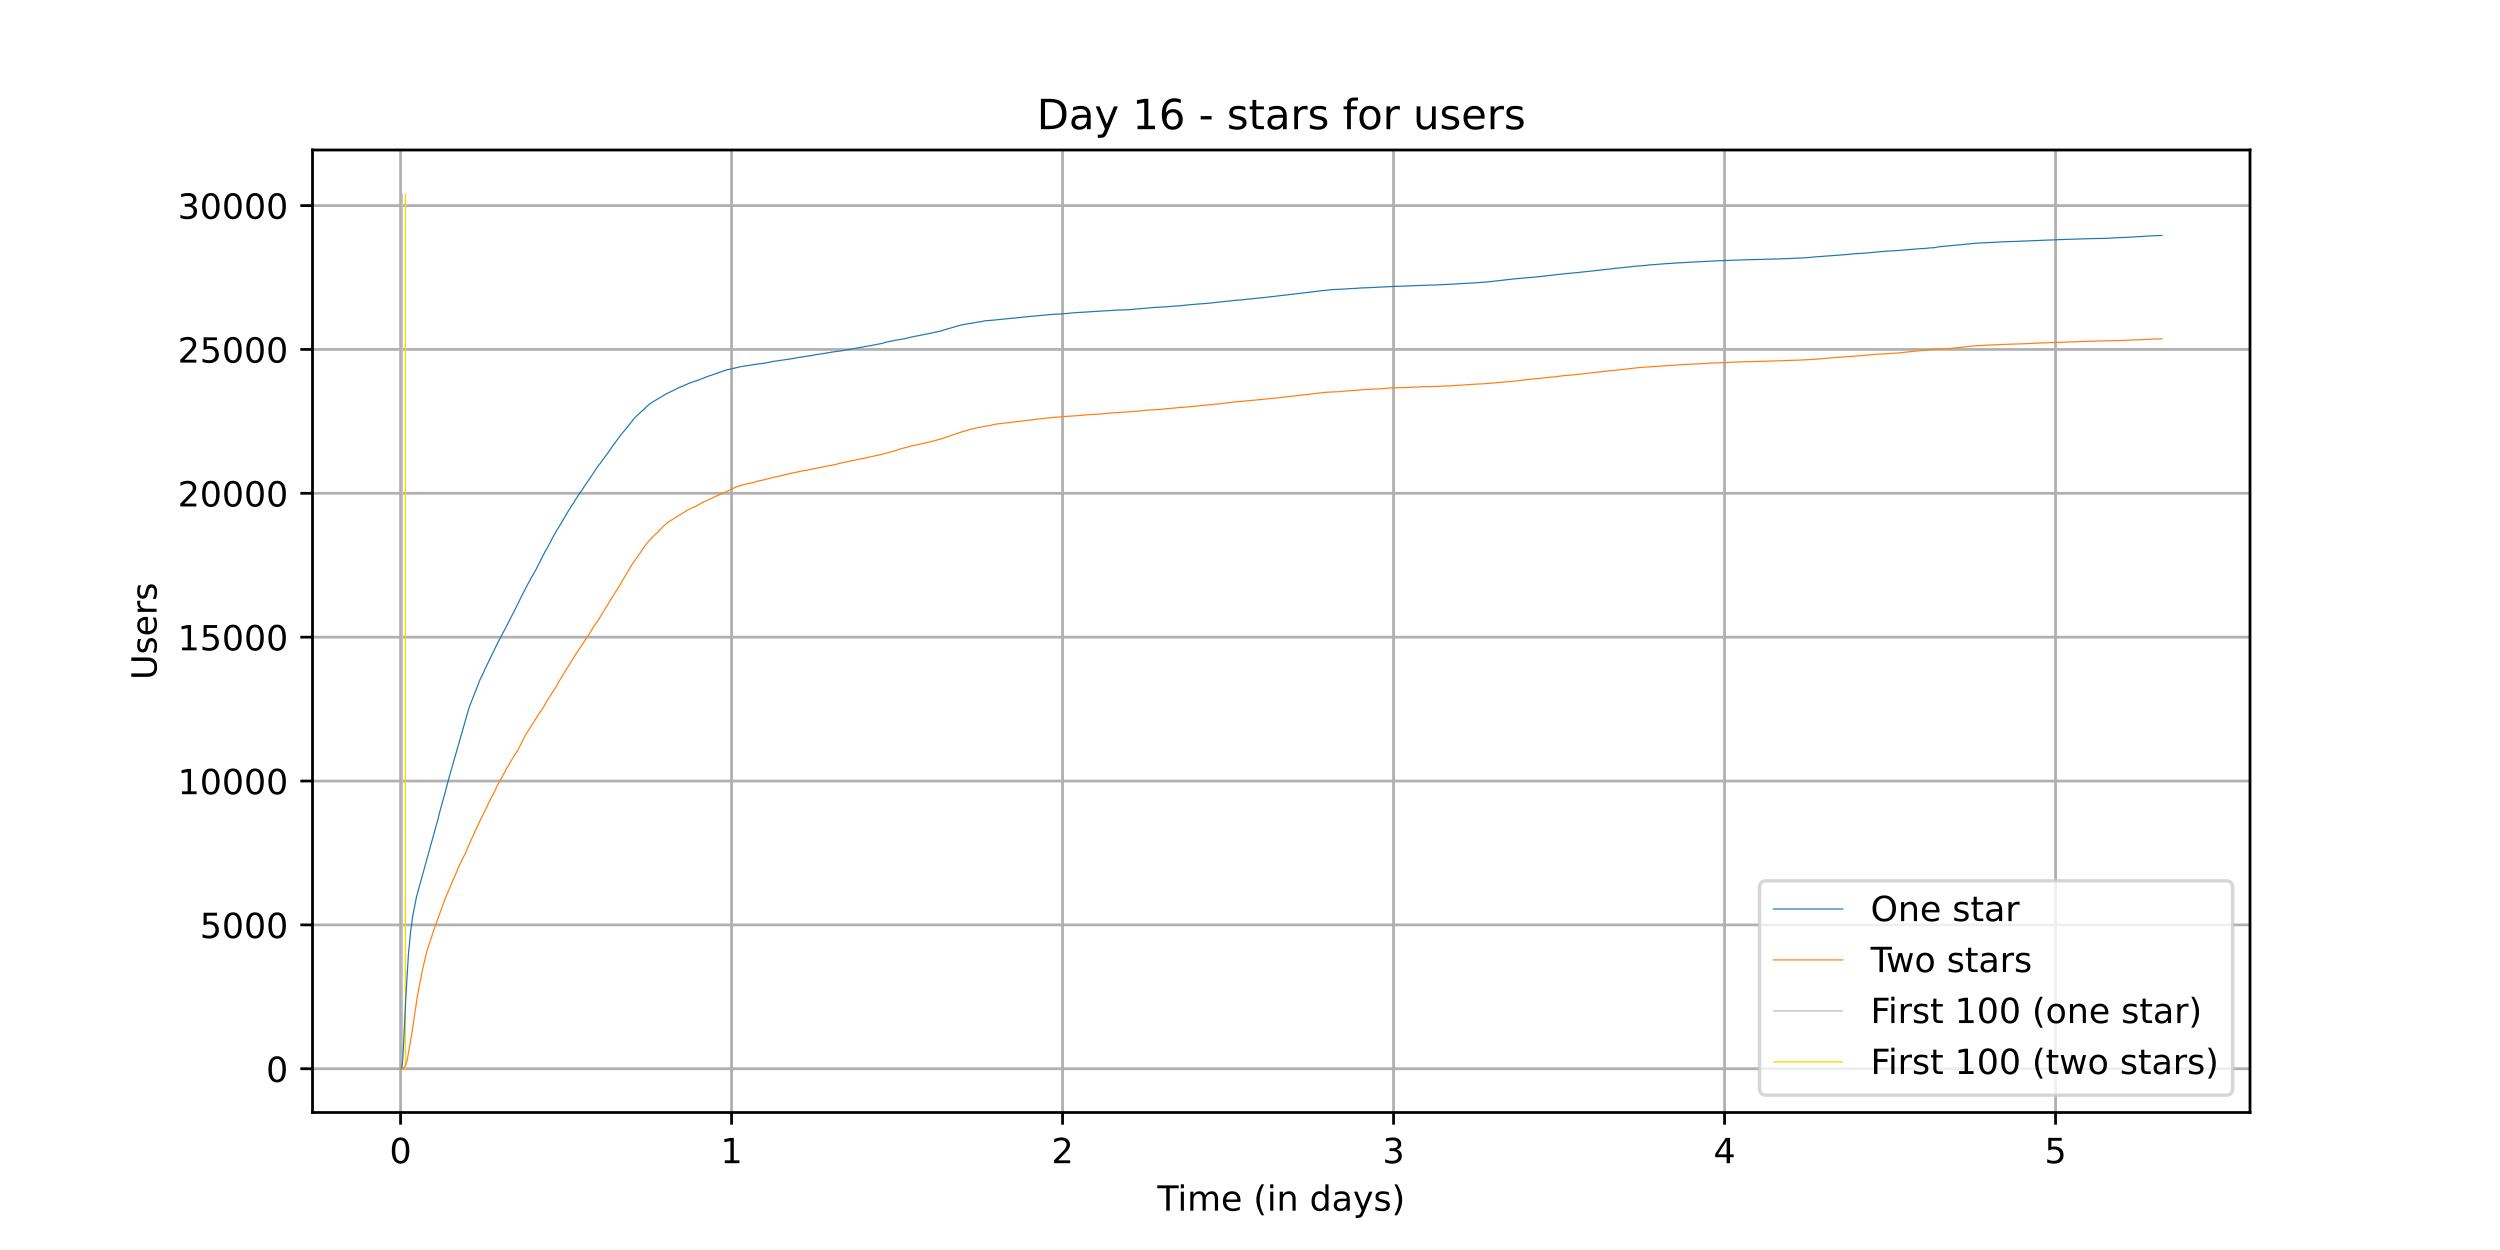 <?xml version="1.0" encoding="utf-8" standalone="no"?>
<!DOCTYPE svg PUBLIC "-//W3C//DTD SVG 1.1//EN"
  "http://www.w3.org/Graphics/SVG/1.1/DTD/svg11.dtd">
<!-- Created with matplotlib (https://matplotlib.org/) -->
<svg height="360pt" version="1.1" viewBox="0 0 720 360" width="720pt" xmlns="http://www.w3.org/2000/svg" xmlns:xlink="http://www.w3.org/1999/xlink">
 <defs>
  <style type="text/css">*{stroke-linecap:butt;stroke-linejoin:round;}</style>
 </defs>
 <g id="figure_1">
  <g id="patch_1">
   <path d="M 0 360 
L 720 360 
L 720 0 
L 0 0 
z
" style="fill:#ffffff;"/>
  </g>
  <g id="axes_1">
   <g id="patch_2">
    <path d="M 90 320.4 
L 648 320.4 
L 648 43.2 
L 90 43.2 
z
" style="fill:#ffffff;"/>
   </g>
   <g id="matplotlib.axis_1">
    <g id="xtick_1">
     <g id="line2d_1">
      <path clip-path="url(#p3181c6f258)" d="M 115.364 320.4 
L 115.364 43.2 
" style="fill:none;stroke:#b0b0b0;stroke-linecap:square;stroke-width:0.8;"/>
     </g>
     <g id="line2d_2">
      <defs>
       <path d="M 0 0 
L 0 3.5 
" id="m2893b574a4" style="stroke:#000000;stroke-width:0.8;"/>
      </defs>
      <g>
       <use style="stroke:#000000;stroke-width:0.8;" x="115.364" xlink:href="#m2893b574a4" y="320.4"/>
      </g>
     </g>
     <g id="text_1">
      <!-- 0 -->
      <g transform="translate(112.182 334.998)scale(0.1 -0.1)">
       <defs>
        <path d="M 31.781 66.406 
Q 24.172 66.406 20.328 58.906 
Q 16.5 51.422 16.5 36.375 
Q 16.5 21.391 20.328 13.891 
Q 24.172 6.391 31.781 6.391 
Q 39.453 6.391 43.281 13.891 
Q 47.125 21.391 47.125 36.375 
Q 47.125 51.422 43.281 58.906 
Q 39.453 66.406 31.781 66.406 
z
M 31.781 74.219 
Q 44.047 74.219 50.516 64.516 
Q 56.984 54.828 56.984 36.375 
Q 56.984 17.969 50.516 8.266 
Q 44.047 -1.422 31.781 -1.422 
Q 19.531 -1.422 13.062 8.266 
Q 6.594 17.969 6.594 36.375 
Q 6.594 54.828 13.062 64.516 
Q 19.531 74.219 31.781 74.219 
z
" id="DejaVuSans-48"/>
       </defs>
       <use xlink:href="#DejaVuSans-48"/>
      </g>
     </g>
    </g>
    <g id="xtick_2">
     <g id="line2d_3">
      <path clip-path="url(#p3181c6f258)" d="M 210.691 320.4 
L 210.691 43.2 
" style="fill:none;stroke:#b0b0b0;stroke-linecap:square;stroke-width:0.8;"/>
     </g>
     <g id="line2d_4">
      <g>
       <use style="stroke:#000000;stroke-width:0.8;" x="210.691" xlink:href="#m2893b574a4" y="320.4"/>
      </g>
     </g>
     <g id="text_2">
      <!-- 1 -->
      <g transform="translate(207.51 334.998)scale(0.1 -0.1)">
       <defs>
        <path d="M 12.406 8.297 
L 28.516 8.297 
L 28.516 63.922 
L 10.984 60.406 
L 10.984 69.391 
L 28.422 72.906 
L 38.281 72.906 
L 38.281 8.297 
L 54.391 8.297 
L 54.391 0 
L 12.406 0 
z
" id="DejaVuSans-49"/>
       </defs>
       <use xlink:href="#DejaVuSans-49"/>
      </g>
     </g>
    </g>
    <g id="xtick_3">
     <g id="line2d_5">
      <path clip-path="url(#p3181c6f258)" d="M 306.018 320.4 
L 306.018 43.2 
" style="fill:none;stroke:#b0b0b0;stroke-linecap:square;stroke-width:0.8;"/>
     </g>
     <g id="line2d_6">
      <g>
       <use style="stroke:#000000;stroke-width:0.8;" x="306.018" xlink:href="#m2893b574a4" y="320.4"/>
      </g>
     </g>
     <g id="text_3">
      <!-- 2 -->
      <g transform="translate(302.837 334.998)scale(0.1 -0.1)">
       <defs>
        <path d="M 19.188 8.297 
L 53.609 8.297 
L 53.609 0 
L 7.328 0 
L 7.328 8.297 
Q 12.938 14.109 22.625 23.891 
Q 32.328 33.688 34.812 36.531 
Q 39.547 41.844 41.422 45.531 
Q 43.312 49.219 43.312 52.781 
Q 43.312 58.594 39.234 62.25 
Q 35.156 65.922 28.609 65.922 
Q 23.969 65.922 18.812 64.312 
Q 13.672 62.703 7.812 59.422 
L 7.812 69.391 
Q 13.766 71.781 18.938 73 
Q 24.125 74.219 28.422 74.219 
Q 39.75 74.219 46.484 68.547 
Q 53.219 62.891 53.219 53.422 
Q 53.219 48.922 51.531 44.891 
Q 49.859 40.875 45.406 35.406 
Q 44.188 33.984 37.641 27.219 
Q 31.109 20.453 19.188 8.297 
z
" id="DejaVuSans-50"/>
       </defs>
       <use xlink:href="#DejaVuSans-50"/>
      </g>
     </g>
    </g>
    <g id="xtick_4">
     <g id="line2d_7">
      <path clip-path="url(#p3181c6f258)" d="M 401.345 320.4 
L 401.345 43.2 
" style="fill:none;stroke:#b0b0b0;stroke-linecap:square;stroke-width:0.8;"/>
     </g>
     <g id="line2d_8">
      <g>
       <use style="stroke:#000000;stroke-width:0.8;" x="401.345" xlink:href="#m2893b574a4" y="320.4"/>
      </g>
     </g>
     <g id="text_4">
      <!-- 3 -->
      <g transform="translate(398.164 334.998)scale(0.1 -0.1)">
       <defs>
        <path d="M 40.578 39.312 
Q 47.656 37.797 51.625 33 
Q 55.609 28.219 55.609 21.188 
Q 55.609 10.406 48.188 4.484 
Q 40.766 -1.422 27.094 -1.422 
Q 22.516 -1.422 17.656 -0.516 
Q 12.797 0.391 7.625 2.203 
L 7.625 11.719 
Q 11.719 9.328 16.594 8.109 
Q 21.484 6.891 26.812 6.891 
Q 36.078 6.891 40.938 10.547 
Q 45.797 14.203 45.797 21.188 
Q 45.797 27.641 41.281 31.266 
Q 36.766 34.906 28.719 34.906 
L 20.219 34.906 
L 20.219 43.016 
L 29.109 43.016 
Q 36.375 43.016 40.234 45.922 
Q 44.094 48.828 44.094 54.297 
Q 44.094 59.906 40.109 62.906 
Q 36.141 65.922 28.719 65.922 
Q 24.656 65.922 20.016 65.031 
Q 15.375 64.156 9.812 62.312 
L 9.812 71.094 
Q 15.438 72.656 20.344 73.438 
Q 25.25 74.219 29.594 74.219 
Q 40.828 74.219 47.359 69.109 
Q 53.906 64.016 53.906 55.328 
Q 53.906 49.266 50.438 45.094 
Q 46.969 40.922 40.578 39.312 
z
" id="DejaVuSans-51"/>
       </defs>
       <use xlink:href="#DejaVuSans-51"/>
      </g>
     </g>
    </g>
    <g id="xtick_5">
     <g id="line2d_9">
      <path clip-path="url(#p3181c6f258)" d="M 496.672 320.4 
L 496.672 43.2 
" style="fill:none;stroke:#b0b0b0;stroke-linecap:square;stroke-width:0.8;"/>
     </g>
     <g id="line2d_10">
      <g>
       <use style="stroke:#000000;stroke-width:0.8;" x="496.672" xlink:href="#m2893b574a4" y="320.4"/>
      </g>
     </g>
     <g id="text_5">
      <!-- 4 -->
      <g transform="translate(493.491 334.998)scale(0.1 -0.1)">
       <defs>
        <path d="M 37.797 64.312 
L 12.891 25.391 
L 37.797 25.391 
z
M 35.203 72.906 
L 47.609 72.906 
L 47.609 25.391 
L 58.016 25.391 
L 58.016 17.188 
L 47.609 17.188 
L 47.609 0 
L 37.797 0 
L 37.797 17.188 
L 4.891 17.188 
L 4.891 26.703 
z
" id="DejaVuSans-52"/>
       </defs>
       <use xlink:href="#DejaVuSans-52"/>
      </g>
     </g>
    </g>
    <g id="xtick_6">
     <g id="line2d_11">
      <path clip-path="url(#p3181c6f258)" d="M 591.999 320.4 
L 591.999 43.2 
" style="fill:none;stroke:#b0b0b0;stroke-linecap:square;stroke-width:0.8;"/>
     </g>
     <g id="line2d_12">
      <g>
       <use style="stroke:#000000;stroke-width:0.8;" x="591.999" xlink:href="#m2893b574a4" y="320.4"/>
      </g>
     </g>
     <g id="text_6">
      <!-- 5 -->
      <g transform="translate(588.818 334.998)scale(0.1 -0.1)">
       <defs>
        <path d="M 10.797 72.906 
L 49.516 72.906 
L 49.516 64.594 
L 19.828 64.594 
L 19.828 46.734 
Q 21.969 47.469 24.109 47.828 
Q 26.266 48.188 28.422 48.188 
Q 40.625 48.188 47.75 41.5 
Q 54.891 34.812 54.891 23.391 
Q 54.891 11.625 47.562 5.094 
Q 40.234 -1.422 26.906 -1.422 
Q 22.312 -1.422 17.547 -0.641 
Q 12.797 0.141 7.719 1.703 
L 7.719 11.625 
Q 12.109 9.234 16.797 8.062 
Q 21.484 6.891 26.703 6.891 
Q 35.156 6.891 40.078 11.328 
Q 45.016 15.766 45.016 23.391 
Q 45.016 31 40.078 35.438 
Q 35.156 39.891 26.703 39.891 
Q 22.75 39.891 18.812 39.016 
Q 14.891 38.141 10.797 36.281 
z
" id="DejaVuSans-53"/>
       </defs>
       <use xlink:href="#DejaVuSans-53"/>
      </g>
     </g>
    </g>
    <g id="text_7">
     <!-- Time (in days) -->
     <g transform="translate(333.327 348.677)scale(0.1 -0.1)">
      <defs>
       <path d="M -0.297 72.906 
L 61.375 72.906 
L 61.375 64.594 
L 35.5 64.594 
L 35.5 0 
L 25.594 0 
L 25.594 64.594 
L -0.297 64.594 
z
" id="DejaVuSans-84"/>
       <path d="M 9.422 54.688 
L 18.406 54.688 
L 18.406 0 
L 9.422 0 
z
M 9.422 75.984 
L 18.406 75.984 
L 18.406 64.594 
L 9.422 64.594 
z
" id="DejaVuSans-105"/>
       <path d="M 52 44.188 
Q 55.375 50.25 60.062 53.125 
Q 64.75 56 71.094 56 
Q 79.641 56 84.281 50.016 
Q 88.922 44.047 88.922 33.016 
L 88.922 0 
L 79.891 0 
L 79.891 32.719 
Q 79.891 40.578 77.094 44.375 
Q 74.312 48.188 68.609 48.188 
Q 61.625 48.188 57.562 43.547 
Q 53.516 38.922 53.516 30.906 
L 53.516 0 
L 44.484 0 
L 44.484 32.719 
Q 44.484 40.625 41.703 44.406 
Q 38.922 48.188 33.109 48.188 
Q 26.219 48.188 22.156 43.531 
Q 18.109 38.875 18.109 30.906 
L 18.109 0 
L 9.078 0 
L 9.078 54.688 
L 18.109 54.688 
L 18.109 46.188 
Q 21.188 51.219 25.484 53.609 
Q 29.781 56 35.688 56 
Q 41.656 56 45.828 52.969 
Q 50 49.953 52 44.188 
z
" id="DejaVuSans-109"/>
       <path d="M 56.203 29.594 
L 56.203 25.203 
L 14.891 25.203 
Q 15.484 15.922 20.484 11.062 
Q 25.484 6.203 34.422 6.203 
Q 39.594 6.203 44.453 7.469 
Q 49.312 8.734 54.109 11.281 
L 54.109 2.781 
Q 49.266 0.734 44.188 -0.344 
Q 39.109 -1.422 33.891 -1.422 
Q 20.797 -1.422 13.156 6.188 
Q 5.516 13.812 5.516 26.812 
Q 5.516 40.234 12.766 48.109 
Q 20.016 56 32.328 56 
Q 43.359 56 49.781 48.891 
Q 56.203 41.797 56.203 29.594 
z
M 47.219 32.234 
Q 47.125 39.594 43.094 43.984 
Q 39.062 48.391 32.422 48.391 
Q 24.906 48.391 20.391 44.141 
Q 15.875 39.891 15.188 32.172 
z
" id="DejaVuSans-101"/>
       <path id="DejaVuSans-32"/>
       <path d="M 31 75.875 
Q 24.469 64.656 21.281 53.656 
Q 18.109 42.672 18.109 31.391 
Q 18.109 20.125 21.312 9.062 
Q 24.516 -2 31 -13.188 
L 23.188 -13.188 
Q 15.875 -1.703 12.234 9.375 
Q 8.594 20.453 8.594 31.391 
Q 8.594 42.281 12.203 53.312 
Q 15.828 64.359 23.188 75.875 
z
" id="DejaVuSans-40"/>
       <path d="M 54.891 33.016 
L 54.891 0 
L 45.906 0 
L 45.906 32.719 
Q 45.906 40.484 42.875 44.328 
Q 39.844 48.188 33.797 48.188 
Q 26.516 48.188 22.312 43.547 
Q 18.109 38.922 18.109 30.906 
L 18.109 0 
L 9.078 0 
L 9.078 54.688 
L 18.109 54.688 
L 18.109 46.188 
Q 21.344 51.125 25.703 53.562 
Q 30.078 56 35.797 56 
Q 45.219 56 50.047 50.172 
Q 54.891 44.344 54.891 33.016 
z
" id="DejaVuSans-110"/>
       <path d="M 45.406 46.391 
L 45.406 75.984 
L 54.391 75.984 
L 54.391 0 
L 45.406 0 
L 45.406 8.203 
Q 42.578 3.328 38.25 0.953 
Q 33.938 -1.422 27.875 -1.422 
Q 17.969 -1.422 11.734 6.484 
Q 5.516 14.406 5.516 27.297 
Q 5.516 40.188 11.734 48.094 
Q 17.969 56 27.875 56 
Q 33.938 56 38.25 53.625 
Q 42.578 51.266 45.406 46.391 
z
M 14.797 27.297 
Q 14.797 17.391 18.875 11.75 
Q 22.953 6.109 30.078 6.109 
Q 37.203 6.109 41.297 11.75 
Q 45.406 17.391 45.406 27.297 
Q 45.406 37.203 41.297 42.844 
Q 37.203 48.484 30.078 48.484 
Q 22.953 48.484 18.875 42.844 
Q 14.797 37.203 14.797 27.297 
z
" id="DejaVuSans-100"/>
       <path d="M 34.281 27.484 
Q 23.391 27.484 19.188 25 
Q 14.984 22.516 14.984 16.5 
Q 14.984 11.719 18.141 8.906 
Q 21.297 6.109 26.703 6.109 
Q 34.188 6.109 38.703 11.406 
Q 43.219 16.703 43.219 25.484 
L 43.219 27.484 
z
M 52.203 31.203 
L 52.203 0 
L 43.219 0 
L 43.219 8.297 
Q 40.141 3.328 35.547 0.953 
Q 30.953 -1.422 24.312 -1.422 
Q 15.922 -1.422 10.953 3.297 
Q 6 8.016 6 15.922 
Q 6 25.141 12.172 29.828 
Q 18.359 34.516 30.609 34.516 
L 43.219 34.516 
L 43.219 35.406 
Q 43.219 41.609 39.141 45 
Q 35.062 48.391 27.688 48.391 
Q 23 48.391 18.547 47.266 
Q 14.109 46.141 10.016 43.891 
L 10.016 52.203 
Q 14.938 54.109 19.578 55.047 
Q 24.219 56 28.609 56 
Q 40.484 56 46.344 49.844 
Q 52.203 43.703 52.203 31.203 
z
" id="DejaVuSans-97"/>
       <path d="M 32.172 -5.078 
Q 28.375 -14.844 24.75 -17.812 
Q 21.141 -20.797 15.094 -20.797 
L 7.906 -20.797 
L 7.906 -13.281 
L 13.188 -13.281 
Q 16.891 -13.281 18.938 -11.516 
Q 21 -9.766 23.484 -3.219 
L 25.094 0.875 
L 2.984 54.688 
L 12.5 54.688 
L 29.594 11.922 
L 46.688 54.688 
L 56.203 54.688 
z
" id="DejaVuSans-121"/>
       <path d="M 44.281 53.078 
L 44.281 44.578 
Q 40.484 46.531 36.375 47.5 
Q 32.281 48.484 27.875 48.484 
Q 21.188 48.484 17.844 46.438 
Q 14.5 44.391 14.5 40.281 
Q 14.5 37.156 16.891 35.375 
Q 19.281 33.594 26.516 31.984 
L 29.594 31.297 
Q 39.156 29.25 43.188 25.516 
Q 47.219 21.781 47.219 15.094 
Q 47.219 7.469 41.188 3.016 
Q 35.156 -1.422 24.609 -1.422 
Q 20.219 -1.422 15.453 -0.562 
Q 10.688 0.297 5.422 2 
L 5.422 11.281 
Q 10.406 8.688 15.234 7.391 
Q 20.062 6.109 24.812 6.109 
Q 31.156 6.109 34.562 8.281 
Q 37.984 10.453 37.984 14.406 
Q 37.984 18.062 35.516 20.016 
Q 33.062 21.969 24.703 23.781 
L 21.578 24.516 
Q 13.234 26.266 9.516 29.906 
Q 5.812 33.547 5.812 39.891 
Q 5.812 47.609 11.281 51.797 
Q 16.75 56 26.812 56 
Q 31.781 56 36.172 55.266 
Q 40.578 54.547 44.281 53.078 
z
" id="DejaVuSans-115"/>
       <path d="M 8.016 75.875 
L 15.828 75.875 
Q 23.141 64.359 26.781 53.312 
Q 30.422 42.281 30.422 31.391 
Q 30.422 20.453 26.781 9.375 
Q 23.141 -1.703 15.828 -13.188 
L 8.016 -13.188 
Q 14.5 -2 17.703 9.062 
Q 20.906 20.125 20.906 31.391 
Q 20.906 42.672 17.703 53.656 
Q 14.5 64.656 8.016 75.875 
z
" id="DejaVuSans-41"/>
      </defs>
      <use xlink:href="#DejaVuSans-84"/>
      <use x="57.959" xlink:href="#DejaVuSans-105"/>
      <use x="85.742" xlink:href="#DejaVuSans-109"/>
      <use x="183.154" xlink:href="#DejaVuSans-101"/>
      <use x="244.678" xlink:href="#DejaVuSans-32"/>
      <use x="276.465" xlink:href="#DejaVuSans-40"/>
      <use x="315.479" xlink:href="#DejaVuSans-105"/>
      <use x="343.262" xlink:href="#DejaVuSans-110"/>
      <use x="406.641" xlink:href="#DejaVuSans-32"/>
      <use x="438.428" xlink:href="#DejaVuSans-100"/>
      <use x="501.904" xlink:href="#DejaVuSans-97"/>
      <use x="563.184" xlink:href="#DejaVuSans-121"/>
      <use x="622.363" xlink:href="#DejaVuSans-115"/>
      <use x="674.463" xlink:href="#DejaVuSans-41"/>
     </g>
    </g>
   </g>
   <g id="matplotlib.axis_2">
    <g id="ytick_1">
     <g id="line2d_13">
      <path clip-path="url(#p3181c6f258)" d="M 90 307.8 
L 648 307.8 
" style="fill:none;stroke:#b0b0b0;stroke-linecap:square;stroke-width:0.8;"/>
     </g>
     <g id="line2d_14">
      <defs>
       <path d="M 0 0 
L -3.5 0 
" id="m4936a99ef7" style="stroke:#000000;stroke-width:0.8;"/>
      </defs>
      <g>
       <use style="stroke:#000000;stroke-width:0.8;" x="90" xlink:href="#m4936a99ef7" y="307.8"/>
      </g>
     </g>
     <g id="text_8">
      <!-- 0 -->
      <g transform="translate(76.638 311.599)scale(0.1 -0.1)">
       <use xlink:href="#DejaVuSans-48"/>
      </g>
     </g>
    </g>
    <g id="ytick_2">
     <g id="line2d_15">
      <path clip-path="url(#p3181c6f258)" d="M 90 266.368 
L 648 266.368 
" style="fill:none;stroke:#b0b0b0;stroke-linecap:square;stroke-width:0.8;"/>
     </g>
     <g id="line2d_16">
      <g>
       <use style="stroke:#000000;stroke-width:0.8;" x="90" xlink:href="#m4936a99ef7" y="266.368"/>
      </g>
     </g>
     <g id="text_9">
      <!-- 5000 -->
      <g transform="translate(57.55 270.167)scale(0.1 -0.1)">
       <use xlink:href="#DejaVuSans-53"/>
       <use x="63.623" xlink:href="#DejaVuSans-48"/>
       <use x="127.246" xlink:href="#DejaVuSans-48"/>
       <use x="190.869" xlink:href="#DejaVuSans-48"/>
      </g>
     </g>
    </g>
    <g id="ytick_3">
     <g id="line2d_17">
      <path clip-path="url(#p3181c6f258)" d="M 90 224.936 
L 648 224.936 
" style="fill:none;stroke:#b0b0b0;stroke-linecap:square;stroke-width:0.8;"/>
     </g>
     <g id="line2d_18">
      <g>
       <use style="stroke:#000000;stroke-width:0.8;" x="90" xlink:href="#m4936a99ef7" y="224.936"/>
      </g>
     </g>
     <g id="text_10">
      <!-- 10000 -->
      <g transform="translate(51.188 228.735)scale(0.1 -0.1)">
       <use xlink:href="#DejaVuSans-49"/>
       <use x="63.623" xlink:href="#DejaVuSans-48"/>
       <use x="127.246" xlink:href="#DejaVuSans-48"/>
       <use x="190.869" xlink:href="#DejaVuSans-48"/>
       <use x="254.492" xlink:href="#DejaVuSans-48"/>
      </g>
     </g>
    </g>
    <g id="ytick_4">
     <g id="line2d_19">
      <path clip-path="url(#p3181c6f258)" d="M 90 183.503 
L 648 183.503 
" style="fill:none;stroke:#b0b0b0;stroke-linecap:square;stroke-width:0.8;"/>
     </g>
     <g id="line2d_20">
      <g>
       <use style="stroke:#000000;stroke-width:0.8;" x="90" xlink:href="#m4936a99ef7" y="183.503"/>
      </g>
     </g>
     <g id="text_11">
      <!-- 15000 -->
      <g transform="translate(51.188 187.303)scale(0.1 -0.1)">
       <use xlink:href="#DejaVuSans-49"/>
       <use x="63.623" xlink:href="#DejaVuSans-53"/>
       <use x="127.246" xlink:href="#DejaVuSans-48"/>
       <use x="190.869" xlink:href="#DejaVuSans-48"/>
       <use x="254.492" xlink:href="#DejaVuSans-48"/>
      </g>
     </g>
    </g>
    <g id="ytick_5">
     <g id="line2d_21">
      <path clip-path="url(#p3181c6f258)" d="M 90 142.071 
L 648 142.071 
" style="fill:none;stroke:#b0b0b0;stroke-linecap:square;stroke-width:0.8;"/>
     </g>
     <g id="line2d_22">
      <g>
       <use style="stroke:#000000;stroke-width:0.8;" x="90" xlink:href="#m4936a99ef7" y="142.071"/>
      </g>
     </g>
     <g id="text_12">
      <!-- 20000 -->
      <g transform="translate(51.188 145.871)scale(0.1 -0.1)">
       <use xlink:href="#DejaVuSans-50"/>
       <use x="63.623" xlink:href="#DejaVuSans-48"/>
       <use x="127.246" xlink:href="#DejaVuSans-48"/>
       <use x="190.869" xlink:href="#DejaVuSans-48"/>
       <use x="254.492" xlink:href="#DejaVuSans-48"/>
      </g>
     </g>
    </g>
    <g id="ytick_6">
     <g id="line2d_23">
      <path clip-path="url(#p3181c6f258)" d="M 90 100.639 
L 648 100.639 
" style="fill:none;stroke:#b0b0b0;stroke-linecap:square;stroke-width:0.8;"/>
     </g>
     <g id="line2d_24">
      <g>
       <use style="stroke:#000000;stroke-width:0.8;" x="90" xlink:href="#m4936a99ef7" y="100.639"/>
      </g>
     </g>
     <g id="text_13">
      <!-- 25000 -->
      <g transform="translate(51.188 104.438)scale(0.1 -0.1)">
       <use xlink:href="#DejaVuSans-50"/>
       <use x="63.623" xlink:href="#DejaVuSans-53"/>
       <use x="127.246" xlink:href="#DejaVuSans-48"/>
       <use x="190.869" xlink:href="#DejaVuSans-48"/>
       <use x="254.492" xlink:href="#DejaVuSans-48"/>
      </g>
     </g>
    </g>
    <g id="ytick_7">
     <g id="line2d_25">
      <path clip-path="url(#p3181c6f258)" d="M 90 59.207 
L 648 59.207 
" style="fill:none;stroke:#b0b0b0;stroke-linecap:square;stroke-width:0.8;"/>
     </g>
     <g id="line2d_26">
      <g>
       <use style="stroke:#000000;stroke-width:0.8;" x="90" xlink:href="#m4936a99ef7" y="59.207"/>
      </g>
     </g>
     <g id="text_14">
      <!-- 30000 -->
      <g transform="translate(51.188 63.006)scale(0.1 -0.1)">
       <use xlink:href="#DejaVuSans-51"/>
       <use x="63.623" xlink:href="#DejaVuSans-48"/>
       <use x="127.246" xlink:href="#DejaVuSans-48"/>
       <use x="190.869" xlink:href="#DejaVuSans-48"/>
       <use x="254.492" xlink:href="#DejaVuSans-48"/>
      </g>
     </g>
    </g>
    <g id="text_15">
     <!-- Users -->
     <g transform="translate(45.108 195.801)rotate(-90)scale(0.1 -0.1)">
      <defs>
       <path d="M 8.688 72.906 
L 18.609 72.906 
L 18.609 28.609 
Q 18.609 16.891 22.844 11.734 
Q 27.094 6.594 36.625 6.594 
Q 46.094 6.594 50.344 11.734 
Q 54.594 16.891 54.594 28.609 
L 54.594 72.906 
L 64.5 72.906 
L 64.5 27.391 
Q 64.5 13.141 57.438 5.859 
Q 50.391 -1.422 36.625 -1.422 
Q 22.797 -1.422 15.734 5.859 
Q 8.688 13.141 8.688 27.391 
z
" id="DejaVuSans-85"/>
       <path d="M 41.109 46.297 
Q 39.594 47.172 37.812 47.578 
Q 36.031 48 33.891 48 
Q 26.266 48 22.188 43.047 
Q 18.109 38.094 18.109 28.812 
L 18.109 0 
L 9.078 0 
L 9.078 54.688 
L 18.109 54.688 
L 18.109 46.188 
Q 20.953 51.172 25.484 53.578 
Q 30.031 56 36.531 56 
Q 37.453 56 38.578 55.875 
Q 39.703 55.766 41.062 55.516 
z
" id="DejaVuSans-114"/>
      </defs>
      <use xlink:href="#DejaVuSans-85"/>
      <use x="73.193" xlink:href="#DejaVuSans-115"/>
      <use x="125.293" xlink:href="#DejaVuSans-101"/>
      <use x="186.816" xlink:href="#DejaVuSans-114"/>
      <use x="227.93" xlink:href="#DejaVuSans-115"/>
     </g>
    </g>
   </g>
   <g id="LineCollection_1">
    <path clip-path="url(#p3181c6f258)" d="M 115.841 307.8 
L 115.841 55.8 
" style="fill:none;stroke:#c0c0c0;stroke-width:0.4;"/>
   </g>
   <g id="LineCollection_2">
    <path clip-path="url(#p3181c6f258)" d="M 116.76 307.8 
L 116.76 55.8 
" style="fill:none;stroke:#ffd700;stroke-width:0.4;"/>
   </g>
   <g id="line2d_27">
    <path clip-path="url(#p3181c6f258)" d="M 115.364 307.8 
L 115.579 307.767 
L 115.71 307.502 
L 115.908 306.068 
L 116.169 302.157 
L 116.826 288.261 
L 117.612 275.011 
L 118.269 268.207 
L 118.925 263.443 
L 119.974 258.197 
L 126.207 235.65 
L 126.731 233.52 
L 128.306 227.844 
L 128.962 225.309 
L 129.421 223.61 
L 129.946 221.787 
L 135.129 203.664 
L 135.26 203.374 
L 138.409 195.328 
L 138.671 194.914 
L 139.787 192.486 
L 140.114 191.798 
L 143.526 184.755 
L 143.985 183.934 
L 145.757 180.562 
L 147.003 178.134 
L 148.579 175.035 
L 149.826 172.516 
L 150.221 171.662 
L 152.255 167.768 
L 152.387 167.594 
L 153.24 165.994 
L 154.223 164.312 
L 156.389 160.02 
L 157.044 158.752 
L 157.634 157.799 
L 159.012 155.114 
L 160.455 152.562 
L 160.784 152.048 
L 161.112 151.518 
L 164.064 146.529 
L 164.327 146.223 
L 164.786 145.353 
L 165.18 144.914 
L 165.64 144.06 
L 166.888 142.171 
L 167.215 141.674 
L 167.674 141.06 
L 168.003 140.547 
L 168.331 140 
L 169.25 138.699 
L 169.774 137.936 
L 170.168 137.348 
L 171.218 135.774 
L 171.81 134.846 
L 172.204 134.274 
L 172.597 133.727 
L 172.795 133.569 
L 173.845 132.053 
L 174.633 131.034 
L 175.027 130.52 
L 176.34 128.581 
L 176.93 127.785 
L 177.259 127.355 
L 178.965 125.043 
L 179.293 124.637 
L 180.606 123.137 
L 180.868 122.772 
L 181.591 121.877 
L 182.312 120.899 
L 182.706 120.46 
L 183.1 120.063 
L 183.428 119.715 
L 184.149 119.085 
L 184.412 118.811 
L 185.134 118.148 
L 185.331 118.016 
L 185.659 117.651 
L 186.315 116.988 
L 187.562 116.027 
L 188.612 115.381 
L 191.893 113.417 
L 196.093 111.387 
L 196.749 111.155 
L 197.012 110.997 
L 197.8 110.699 
L 198.259 110.45 
L 198.719 110.293 
L 202.393 108.984 
L 202.655 108.884 
L 203.246 108.619 
L 203.771 108.462 
L 204.296 108.238 
L 204.69 108.13 
L 209.019 106.589 
L 213.414 105.578 
L 217.023 105.023 
L 217.548 104.932 
L 218.401 104.824 
L 218.795 104.774 
L 219.649 104.666 
L 220.11 104.6 
L 220.766 104.492 
L 221.095 104.401 
L 221.685 104.31 
L 222.473 104.111 
L 223.261 104.012 
L 224.114 103.896 
L 224.705 103.788 
L 225.1 103.747 
L 228.839 103.191 
L 229.299 103.059 
L 229.955 102.951 
L 233.825 102.371 
L 234.482 102.23 
L 238.091 101.667 
L 239.534 101.41 
L 240.322 101.31 
L 240.781 101.236 
L 241.765 101.128 
L 244.586 100.664 
L 246.423 100.308 
L 248.456 99.951 
L 248.849 99.852 
L 251.015 99.487 
L 251.278 99.421 
L 251.868 99.33 
L 252.328 99.222 
L 254.034 98.899 
L 255.412 98.476 
L 257.314 98.137 
L 257.708 98.004 
L 258.56 97.888 
L 259.085 97.789 
L 260.594 97.523 
L 261.512 97.308 
L 261.84 97.209 
L 263.218 96.927 
L 263.874 96.786 
L 264.465 96.687 
L 266.695 96.222 
L 267.352 96.123 
L 271.028 95.294 
L 271.552 95.17 
L 271.815 95.029 
L 272.539 94.83 
L 275.688 93.919 
L 276.015 93.811 
L 276.803 93.612 
L 277.525 93.455 
L 278.904 93.214 
L 279.76 93.115 
L 281.663 92.742 
L 282.712 92.634 
L 283.37 92.444 
L 283.699 92.386 
L 285.798 92.228 
L 286.848 92.121 
L 291.112 91.69 
L 292.293 91.582 
L 297.147 91.085 
L 298.394 90.994 
L 298.722 90.936 
L 301.149 90.737 
L 301.936 90.629 
L 303.773 90.505 
L 305.741 90.405 
L 306.135 90.372 
L 307.315 90.265 
L 310.202 90.008 
L 312.3 89.9 
L 314.072 89.784 
L 315.647 89.676 
L 316.171 89.643 
L 318.008 89.535 
L 319.517 89.452 
L 321.026 89.345 
L 321.55 89.312 
L 325.027 89.204 
L 328.176 88.914 
L 329.554 88.806 
L 332.245 88.574 
L 333.951 88.466 
L 335.394 88.392 
L 336.772 88.284 
L 338.872 88.127 
L 340.315 88.019 
L 341.233 87.895 
L 343.923 87.663 
L 344.972 87.555 
L 346.546 87.464 
L 347.793 87.356 
L 353.173 86.776 
L 354.288 86.693 
L 354.682 86.594 
L 357.109 86.395 
L 358.421 86.287 
L 359.339 86.154 
L 360.784 86.047 
L 361.376 85.939 
L 362.558 85.84 
L 363.279 85.765 
L 364.395 85.657 
L 381.133 83.669 
L 382.249 83.569 
L 383.036 83.478 
L 384.086 83.37 
L 385.201 83.337 
L 387.433 83.229 
L 388.155 83.155 
L 389.467 83.097 
L 391.173 83.006 
L 391.632 82.939 
L 394.716 82.832 
L 396.225 82.749 
L 398.324 82.641 
L 399.636 82.583 
L 401.801 82.475 
L 402.916 82.442 
L 405.935 82.334 
L 410.463 82.16 
L 413.939 82.053 
L 415.448 81.97 
L 417.547 81.862 
L 418.992 81.788 
L 420.959 81.688 
L 421.747 81.605 
L 424.502 81.497 
L 426.93 81.299 
L 428.373 81.191 
L 436.048 80.321 
L 437.361 80.213 
L 440.378 79.94 
L 441.755 79.832 
L 442.608 79.724 
L 443.659 79.625 
L 444.118 79.567 
L 450.286 78.887 
L 451.27 78.78 
L 454.419 78.49 
L 455.272 78.39 
L 455.994 78.315 
L 457.044 78.208 
L 463.342 77.512 
L 464.391 77.404 
L 464.785 77.305 
L 466.098 77.197 
L 471.28 76.642 
L 472.79 76.534 
L 473.182 76.501 
L 474.167 76.41 
L 474.692 76.318 
L 476.331 76.219 
L 477.513 76.111 
L 479.678 75.946 
L 481.646 75.838 
L 482.368 75.763 
L 484.401 75.656 
L 484.926 75.631 
L 486.632 75.523 
L 488.009 75.457 
L 490.108 75.349 
L 490.699 75.299 
L 493.257 75.191 
L 493.979 75.125 
L 496.997 75.017 
L 498.178 74.976 
L 501.59 74.868 
L 502.902 74.81 
L 507.231 74.703 
L 508.346 74.669 
L 512.676 74.562 
L 513.856 74.52 
L 516.022 74.413 
L 517.268 74.363 
L 519.893 74.255 
L 523.173 73.949 
L 524.747 73.841 
L 526.913 73.675 
L 528.421 73.567 
L 530.455 73.418 
L 531.768 73.319 
L 532.227 73.261 
L 532.882 73.194 
L 533.998 73.087 
L 535.376 73.02 
L 536.884 72.913 
L 539.705 72.664 
L 540.952 72.556 
L 541.411 72.49 
L 543.707 72.308 
L 545.806 72.2 
L 547.906 72.043 
L 549.153 71.935 
L 551.778 71.711 
L 553.156 71.603 
L 554.402 71.554 
L 555.189 71.463 
L 555.452 71.429 
L 557.027 71.33 
L 558.47 71.073 
L 559.586 70.965 
L 563.391 70.601 
L 564.638 70.493 
L 568.967 70.054 
L 570.87 69.946 
L 572.181 69.888 
L 574.412 69.78 
L 574.937 69.756 
L 576.643 69.648 
L 579.923 69.54 
L 581.039 69.507 
L 583.531 69.399 
L 584.778 69.35 
L 587.533 69.242 
L 588.123 69.2 
L 591.535 69.093 
L 593.043 69.01 
L 596.259 68.91 
L 596.718 68.894 
L 599.998 68.786 
L 601.179 68.745 
L 606.886 68.637 
L 607.477 68.595 
L 609.51 68.488 
L 609.969 68.471 
L 612.2 68.363 
L 613.517 68.305 
L 614.961 68.206 
L 615.486 68.173 
L 617.388 68.065 
L 619.226 67.941 
L 621.981 67.833 
L 622.636 67.8 
L 622.636 67.8 
" style="fill:none;stroke:#1f77b4;stroke-linecap:square;stroke-width:0.35;"/>
   </g>
   <g id="line2d_28">
    <path clip-path="url(#p3181c6f258)" d="M 115.364 307.8 
L 116.235 307.701 
L 116.76 306.955 
L 117.285 305.239 
L 118.728 296.895 
L 120.171 287.125 
L 121.024 282.593 
L 121.745 279.013 
L 122.992 273.726 
L 125.419 266.492 
L 127.388 261.056 
L 127.913 259.59 
L 128.896 257.203 
L 130.864 252.538 
L 131.389 251.427 
L 131.717 250.582 
L 132.636 248.511 
L 133.029 247.698 
L 134.013 245.776 
L 135.654 241.964 
L 137.884 237.125 
L 141.558 229.568 
L 141.82 229.22 
L 142.477 227.869 
L 143.263 226.145 
L 143.985 224.828 
L 144.379 224.182 
L 145.953 221.215 
L 147.857 218.033 
L 149.038 216.218 
L 149.695 214.967 
L 151.271 211.793 
L 154.354 206.938 
L 154.683 206.366 
L 155.404 205.289 
L 156.126 204.22 
L 156.65 203.466 
L 157.372 202.107 
L 157.503 201.957 
L 157.897 201.212 
L 158.159 200.88 
L 159.275 199.132 
L 159.996 197.996 
L 160.259 197.59 
L 160.915 196.372 
L 161.572 195.262 
L 165.902 188.26 
L 166.1 188.003 
L 168.266 184.796 
L 168.79 183.926 
L 169.315 183.155 
L 170.43 181.448 
L 170.824 180.661 
L 171.022 180.421 
L 172.007 178.996 
L 172.335 178.573 
L 173.123 177.239 
L 173.385 176.825 
L 174.831 174.455 
L 175.224 173.817 
L 175.618 173.112 
L 176.34 172.018 
L 177.324 170.378 
L 177.718 169.872 
L 181.985 162.613 
L 182.771 161.52 
L 185.725 157.235 
L 185.987 156.929 
L 186.446 156.291 
L 186.906 155.777 
L 188.35 154.277 
L 189.071 153.639 
L 189.4 153.316 
L 190.253 152.429 
L 191.106 151.518 
L 192.287 150.449 
L 197.8 147.043 
L 197.931 146.977 
L 198.39 146.712 
L 198.915 146.471 
L 199.244 146.306 
L 200.097 145.991 
L 200.95 145.485 
L 202.393 144.69 
L 202.853 144.466 
L 203.18 144.317 
L 205.542 143.231 
L 205.935 143.024 
L 207.576 142.32 
L 207.904 142.212 
L 211.839 140.323 
L 212.233 140.165 
L 213.94 139.627 
L 214.595 139.503 
L 214.793 139.411 
L 215.186 139.32 
L 216.564 139.055 
L 216.958 138.972 
L 218.532 138.483 
L 219.979 138.21 
L 220.371 138.077 
L 221.291 137.862 
L 221.685 137.771 
L 222.013 137.663 
L 227.855 136.304 
L 228.38 136.205 
L 231.398 135.55 
L 232.382 135.442 
L 233.17 135.235 
L 235.137 134.837 
L 235.794 134.738 
L 238.485 134.166 
L 240.583 133.793 
L 241.633 133.503 
L 242.551 133.279 
L 243.01 133.172 
L 243.602 133.072 
L 246.619 132.418 
L 247.21 132.318 
L 247.866 132.177 
L 249.441 131.879 
L 250.491 131.597 
L 251.803 131.332 
L 252.13 131.241 
L 253.64 130.943 
L 257.969 129.749 
L 258.626 129.526 
L 259.085 129.368 
L 259.741 129.161 
L 260.594 128.954 
L 261.446 128.738 
L 261.775 128.639 
L 262.693 128.415 
L 266.892 127.471 
L 268.075 127.214 
L 271.684 126.203 
L 272.077 126.062 
L 272.407 125.946 
L 272.735 125.797 
L 273.457 125.606 
L 274.309 125.291 
L 274.835 125.126 
L 275.556 124.86 
L 276.081 124.686 
L 277.722 124.164 
L 278.772 123.866 
L 279.169 123.725 
L 279.562 123.601 
L 280.088 123.501 
L 280.875 123.319 
L 281.925 123.087 
L 282.385 123.021 
L 283.961 122.714 
L 285.011 122.557 
L 285.863 122.35 
L 286.651 122.167 
L 300.1 120.56 
L 301.018 120.452 
L 304.494 120.121 
L 306.069 120.021 
L 306.331 119.963 
L 307.971 119.855 
L 309.545 119.764 
L 310.988 119.657 
L 311.645 119.599 
L 312.892 119.491 
L 314.728 119.366 
L 316.565 119.259 
L 320.239 118.911 
L 322.338 118.803 
L 324.503 118.637 
L 326.077 118.546 
L 326.47 118.496 
L 327.848 118.397 
L 328.766 118.273 
L 329.817 118.182 
L 330.144 118.124 
L 332.311 118.016 
L 334.148 117.891 
L 335.197 117.784 
L 338.15 117.519 
L 339.068 117.411 
L 340.905 117.287 
L 342.151 117.179 
L 346.678 116.723 
L 347.924 116.632 
L 348.187 116.599 
L 349.302 116.491 
L 349.958 116.425 
L 351.073 116.325 
L 352.057 116.184 
L 352.975 116.085 
L 353.959 115.944 
L 355.01 115.836 
L 355.863 115.729 
L 358.421 115.513 
L 359.274 115.414 
L 359.864 115.372 
L 360.915 115.273 
L 368.53 114.535 
L 369.514 114.395 
L 379.953 113.193 
L 380.937 113.102 
L 381.265 113.036 
L 383.168 112.903 
L 385.595 112.804 
L 386.449 112.704 
L 387.63 112.605 
L 388.22 112.563 
L 389.861 112.464 
L 391.042 112.356 
L 393.404 112.166 
L 395.438 112.058 
L 396.618 112.016 
L 398.587 111.909 
L 399.177 111.859 
L 399.965 111.76 
L 400.555 111.718 
L 405.082 111.61 
L 405.607 111.577 
L 407.969 111.47 
L 409.347 111.403 
L 413.349 111.295 
L 414.661 111.237 
L 417.614 111.13 
L 419.647 110.981 
L 421.419 110.881 
L 422.074 110.823 
L 423.845 110.715 
L 425.551 110.608 
L 427.717 110.5 
L 428.57 110.401 
L 430.144 110.301 
L 430.538 110.26 
L 433.293 110.019 
L 434.671 109.912 
L 442.149 109.066 
L 443.659 108.967 
L 444.643 108.826 
L 448.188 108.495 
L 449.237 108.329 
L 450.09 108.221 
L 452.976 107.964 
L 454.092 107.857 
L 463.604 106.771 
L 464.983 106.663 
L 472.067 105.868 
L 473.249 105.76 
L 474.757 105.677 
L 476.463 105.57 
L 477.119 105.512 
L 478.694 105.404 
L 480.596 105.271 
L 482.433 105.164 
L 484.532 105.006 
L 486.632 104.898 
L 487.156 104.874 
L 489.452 104.766 
L 490.699 104.716 
L 492.142 104.608 
L 493.585 104.534 
L 496.8 104.426 
L 497.325 104.393 
L 499.753 104.293 
L 500.343 104.252 
L 504.804 104.144 
L 505.984 104.103 
L 509.593 103.995 
L 510.774 103.954 
L 514.119 103.854 
L 514.709 103.813 
L 518.45 103.705 
L 519.958 103.622 
L 522.057 103.523 
L 522.78 103.448 
L 524.42 103.341 
L 525.207 103.249 
L 526.322 103.142 
L 526.913 103.092 
L 528.29 102.984 
L 530.39 102.827 
L 532.292 102.719 
L 534.588 102.537 
L 536.031 102.429 
L 539.311 102.122 
L 540.952 102.015 
L 542.658 101.907 
L 544.495 101.799 
L 545.019 101.766 
L 546.724 101.658 
L 553.287 100.946 
L 554.533 100.838 
L 557.486 100.573 
L 559.98 100.465 
L 560.57 100.415 
L 562.211 100.308 
L 568.574 99.603 
L 570.738 99.496 
L 572.248 99.413 
L 574.544 99.305 
L 575.855 99.247 
L 578.414 99.139 
L 579.595 99.098 
L 582.941 99.007 
L 583.335 98.974 
L 584.384 98.949 
L 586.286 98.841 
L 587.664 98.775 
L 590.813 98.667 
L 592.06 98.617 
L 595.603 98.51 
L 596.981 98.443 
L 600.063 98.336 
L 601.179 98.302 
L 604.918 98.195 
L 605.968 98.17 
L 611.019 98.062 
L 611.61 98.021 
L 614.435 97.913 
L 615.748 97.855 
L 618.044 97.747 
L 618.504 97.731 
L 620.932 97.623 
L 621.915 97.606 
L 622.636 97.557 
L 622.636 97.557 
" style="fill:none;stroke:#ff7f0e;stroke-linecap:square;stroke-width:0.35;"/>
   </g>
   <g id="patch_3">
    <path d="M 90 320.4 
L 90 43.2 
" style="fill:none;stroke:#000000;stroke-linecap:square;stroke-linejoin:miter;stroke-width:0.8;"/>
   </g>
   <g id="patch_4">
    <path d="M 648 320.4 
L 648 43.2 
" style="fill:none;stroke:#000000;stroke-linecap:square;stroke-linejoin:miter;stroke-width:0.8;"/>
   </g>
   <g id="patch_5">
    <path d="M 90 320.4 
L 648 320.4 
" style="fill:none;stroke:#000000;stroke-linecap:square;stroke-linejoin:miter;stroke-width:0.8;"/>
   </g>
   <g id="patch_6">
    <path d="M 90 43.2 
L 648 43.2 
" style="fill:none;stroke:#000000;stroke-linecap:square;stroke-linejoin:miter;stroke-width:0.8;"/>
   </g>
   <g id="text_16">
    <!-- Day 16 - stars for users -->
    <g transform="translate(298.609 37.2)scale(0.12 -0.12)">
     <defs>
      <path d="M 19.672 64.797 
L 19.672 8.109 
L 31.594 8.109 
Q 46.688 8.109 53.688 14.938 
Q 60.688 21.781 60.688 36.531 
Q 60.688 51.172 53.688 57.984 
Q 46.688 64.797 31.594 64.797 
z
M 9.812 72.906 
L 30.078 72.906 
Q 51.266 72.906 61.172 64.094 
Q 71.094 55.281 71.094 36.531 
Q 71.094 17.672 61.125 8.828 
Q 51.172 0 30.078 0 
L 9.812 0 
z
" id="DejaVuSans-68"/>
      <path d="M 33.016 40.375 
Q 26.375 40.375 22.484 35.828 
Q 18.609 31.297 18.609 23.391 
Q 18.609 15.531 22.484 10.953 
Q 26.375 6.391 33.016 6.391 
Q 39.656 6.391 43.531 10.953 
Q 47.406 15.531 47.406 23.391 
Q 47.406 31.297 43.531 35.828 
Q 39.656 40.375 33.016 40.375 
z
M 52.594 71.297 
L 52.594 62.312 
Q 48.875 64.062 45.094 64.984 
Q 41.312 65.922 37.594 65.922 
Q 27.828 65.922 22.672 59.328 
Q 17.531 52.734 16.797 39.406 
Q 19.672 43.656 24.016 45.922 
Q 28.375 48.188 33.594 48.188 
Q 44.578 48.188 50.953 41.516 
Q 57.328 34.859 57.328 23.391 
Q 57.328 12.156 50.688 5.359 
Q 44.047 -1.422 33.016 -1.422 
Q 20.359 -1.422 13.672 8.266 
Q 6.984 17.969 6.984 36.375 
Q 6.984 53.656 15.188 63.938 
Q 23.391 74.219 37.203 74.219 
Q 40.922 74.219 44.703 73.484 
Q 48.484 72.75 52.594 71.297 
z
" id="DejaVuSans-54"/>
      <path d="M 4.891 31.391 
L 31.203 31.391 
L 31.203 23.391 
L 4.891 23.391 
z
" id="DejaVuSans-45"/>
      <path d="M 18.312 70.219 
L 18.312 54.688 
L 36.812 54.688 
L 36.812 47.703 
L 18.312 47.703 
L 18.312 18.016 
Q 18.312 11.328 20.141 9.422 
Q 21.969 7.516 27.594 7.516 
L 36.812 7.516 
L 36.812 0 
L 27.594 0 
Q 17.188 0 13.234 3.875 
Q 9.281 7.766 9.281 18.016 
L 9.281 47.703 
L 2.688 47.703 
L 2.688 54.688 
L 9.281 54.688 
L 9.281 70.219 
z
" id="DejaVuSans-116"/>
      <path d="M 37.109 75.984 
L 37.109 68.5 
L 28.516 68.5 
Q 23.688 68.5 21.797 66.547 
Q 19.922 64.594 19.922 59.516 
L 19.922 54.688 
L 34.719 54.688 
L 34.719 47.703 
L 19.922 47.703 
L 19.922 0 
L 10.891 0 
L 10.891 47.703 
L 2.297 47.703 
L 2.297 54.688 
L 10.891 54.688 
L 10.891 58.5 
Q 10.891 67.625 15.141 71.797 
Q 19.391 75.984 28.609 75.984 
z
" id="DejaVuSans-102"/>
      <path d="M 30.609 48.391 
Q 23.391 48.391 19.188 42.75 
Q 14.984 37.109 14.984 27.297 
Q 14.984 17.484 19.156 11.844 
Q 23.344 6.203 30.609 6.203 
Q 37.797 6.203 41.984 11.859 
Q 46.188 17.531 46.188 27.297 
Q 46.188 37.016 41.984 42.703 
Q 37.797 48.391 30.609 48.391 
z
M 30.609 56 
Q 42.328 56 49.016 48.375 
Q 55.719 40.766 55.719 27.297 
Q 55.719 13.875 49.016 6.219 
Q 42.328 -1.422 30.609 -1.422 
Q 18.844 -1.422 12.172 6.219 
Q 5.516 13.875 5.516 27.297 
Q 5.516 40.766 12.172 48.375 
Q 18.844 56 30.609 56 
z
" id="DejaVuSans-111"/>
      <path d="M 8.5 21.578 
L 8.5 54.688 
L 17.484 54.688 
L 17.484 21.922 
Q 17.484 14.156 20.5 10.266 
Q 23.531 6.391 29.594 6.391 
Q 36.859 6.391 41.078 11.031 
Q 45.312 15.672 45.312 23.688 
L 45.312 54.688 
L 54.297 54.688 
L 54.297 0 
L 45.312 0 
L 45.312 8.406 
Q 42.047 3.422 37.719 1 
Q 33.406 -1.422 27.688 -1.422 
Q 18.266 -1.422 13.375 4.438 
Q 8.5 10.297 8.5 21.578 
z
M 31.109 56 
z
" id="DejaVuSans-117"/>
     </defs>
     <use xlink:href="#DejaVuSans-68"/>
     <use x="77.002" xlink:href="#DejaVuSans-97"/>
     <use x="138.281" xlink:href="#DejaVuSans-121"/>
     <use x="197.461" xlink:href="#DejaVuSans-32"/>
     <use x="229.248" xlink:href="#DejaVuSans-49"/>
     <use x="292.871" xlink:href="#DejaVuSans-54"/>
     <use x="356.494" xlink:href="#DejaVuSans-32"/>
     <use x="388.281" xlink:href="#DejaVuSans-45"/>
     <use x="424.365" xlink:href="#DejaVuSans-32"/>
     <use x="456.152" xlink:href="#DejaVuSans-115"/>
     <use x="508.252" xlink:href="#DejaVuSans-116"/>
     <use x="547.461" xlink:href="#DejaVuSans-97"/>
     <use x="608.74" xlink:href="#DejaVuSans-114"/>
     <use x="649.854" xlink:href="#DejaVuSans-115"/>
     <use x="701.953" xlink:href="#DejaVuSans-32"/>
     <use x="733.74" xlink:href="#DejaVuSans-102"/>
     <use x="768.945" xlink:href="#DejaVuSans-111"/>
     <use x="830.127" xlink:href="#DejaVuSans-114"/>
     <use x="871.24" xlink:href="#DejaVuSans-32"/>
     <use x="903.027" xlink:href="#DejaVuSans-117"/>
     <use x="966.406" xlink:href="#DejaVuSans-115"/>
     <use x="1018.506" xlink:href="#DejaVuSans-101"/>
     <use x="1080.029" xlink:href="#DejaVuSans-114"/>
     <use x="1121.143" xlink:href="#DejaVuSans-115"/>
    </g>
   </g>
   <g id="legend_1">
    <g id="patch_7">
     <path d="M 508.734 315.4 
L 641 315.4 
Q 643 315.4 643 313.4 
L 643 255.688 
Q 643 253.688 641 253.688 
L 508.734 253.688 
Q 506.734 253.688 506.734 255.688 
L 506.734 313.4 
Q 506.734 315.4 508.734 315.4 
z
" style="fill:#ffffff;opacity:0.8;stroke:#cccccc;stroke-linejoin:miter;"/>
    </g>
    <g id="line2d_29">
     <path d="M 510.734 261.786 
L 530.734 261.786 
" style="fill:none;stroke:#1f77b4;stroke-linecap:square;stroke-width:0.35;"/>
    </g>
    <g id="line2d_30"/>
    <g id="text_17">
     <!-- One star -->
     <g transform="translate(538.734 265.286)scale(0.1 -0.1)">
      <defs>
       <path d="M 39.406 66.219 
Q 28.656 66.219 22.328 58.203 
Q 16.016 50.203 16.016 36.375 
Q 16.016 22.609 22.328 14.594 
Q 28.656 6.594 39.406 6.594 
Q 50.141 6.594 56.422 14.594 
Q 62.703 22.609 62.703 36.375 
Q 62.703 50.203 56.422 58.203 
Q 50.141 66.219 39.406 66.219 
z
M 39.406 74.219 
Q 54.734 74.219 63.906 63.938 
Q 73.094 53.656 73.094 36.375 
Q 73.094 19.141 63.906 8.859 
Q 54.734 -1.422 39.406 -1.422 
Q 24.031 -1.422 14.812 8.828 
Q 5.609 19.094 5.609 36.375 
Q 5.609 53.656 14.812 63.938 
Q 24.031 74.219 39.406 74.219 
z
" id="DejaVuSans-79"/>
      </defs>
      <use xlink:href="#DejaVuSans-79"/>
      <use x="78.711" xlink:href="#DejaVuSans-110"/>
      <use x="142.09" xlink:href="#DejaVuSans-101"/>
      <use x="203.613" xlink:href="#DejaVuSans-32"/>
      <use x="235.4" xlink:href="#DejaVuSans-115"/>
      <use x="287.5" xlink:href="#DejaVuSans-116"/>
      <use x="326.709" xlink:href="#DejaVuSans-97"/>
      <use x="387.988" xlink:href="#DejaVuSans-114"/>
     </g>
    </g>
    <g id="line2d_31">
     <path d="M 510.734 276.464 
L 530.734 276.464 
" style="fill:none;stroke:#ff7f0e;stroke-linecap:square;stroke-width:0.35;"/>
    </g>
    <g id="line2d_32"/>
    <g id="text_18">
     <!-- Two stars -->
     <g transform="translate(538.734 279.964)scale(0.1 -0.1)">
      <defs>
       <path d="M 4.203 54.688 
L 13.188 54.688 
L 24.422 12.016 
L 35.594 54.688 
L 46.188 54.688 
L 57.422 12.016 
L 68.609 54.688 
L 77.594 54.688 
L 63.281 0 
L 52.688 0 
L 40.922 44.828 
L 29.109 0 
L 18.5 0 
z
" id="DejaVuSans-119"/>
      </defs>
      <use xlink:href="#DejaVuSans-84"/>
      <use x="44.584" xlink:href="#DejaVuSans-119"/>
      <use x="126.371" xlink:href="#DejaVuSans-111"/>
      <use x="187.553" xlink:href="#DejaVuSans-32"/>
      <use x="219.34" xlink:href="#DejaVuSans-115"/>
      <use x="271.439" xlink:href="#DejaVuSans-116"/>
      <use x="310.648" xlink:href="#DejaVuSans-97"/>
      <use x="371.928" xlink:href="#DejaVuSans-114"/>
      <use x="413.041" xlink:href="#DejaVuSans-115"/>
     </g>
    </g>
    <g id="line2d_33">
     <path d="M 510.734 291.142 
L 530.734 291.142 
" style="fill:none;stroke:#c0c0c0;stroke-width:0.4;"/>
    </g>
    <g id="text_19">
     <!-- First 100 (one star) -->
     <g transform="translate(538.734 294.642)scale(0.1 -0.1)">
      <defs>
       <path d="M 9.812 72.906 
L 51.703 72.906 
L 51.703 64.594 
L 19.672 64.594 
L 19.672 43.109 
L 48.578 43.109 
L 48.578 34.812 
L 19.672 34.812 
L 19.672 0 
L 9.812 0 
z
" id="DejaVuSans-70"/>
      </defs>
      <use xlink:href="#DejaVuSans-70"/>
      <use x="50.27" xlink:href="#DejaVuSans-105"/>
      <use x="78.053" xlink:href="#DejaVuSans-114"/>
      <use x="119.166" xlink:href="#DejaVuSans-115"/>
      <use x="171.266" xlink:href="#DejaVuSans-116"/>
      <use x="210.475" xlink:href="#DejaVuSans-32"/>
      <use x="242.262" xlink:href="#DejaVuSans-49"/>
      <use x="305.885" xlink:href="#DejaVuSans-48"/>
      <use x="369.508" xlink:href="#DejaVuSans-48"/>
      <use x="433.131" xlink:href="#DejaVuSans-32"/>
      <use x="464.918" xlink:href="#DejaVuSans-40"/>
      <use x="503.932" xlink:href="#DejaVuSans-111"/>
      <use x="565.113" xlink:href="#DejaVuSans-110"/>
      <use x="628.492" xlink:href="#DejaVuSans-101"/>
      <use x="690.016" xlink:href="#DejaVuSans-32"/>
      <use x="721.803" xlink:href="#DejaVuSans-115"/>
      <use x="773.902" xlink:href="#DejaVuSans-116"/>
      <use x="813.111" xlink:href="#DejaVuSans-97"/>
      <use x="874.391" xlink:href="#DejaVuSans-114"/>
      <use x="915.504" xlink:href="#DejaVuSans-41"/>
     </g>
    </g>
    <g id="line2d_34">
     <path d="M 510.734 305.82 
L 530.734 305.82 
" style="fill:none;stroke:#ffd700;stroke-width:0.4;"/>
    </g>
    <g id="text_20">
     <!-- First 100 (two stars) -->
     <g transform="translate(538.734 309.32)scale(0.1 -0.1)">
      <use xlink:href="#DejaVuSans-70"/>
      <use x="50.27" xlink:href="#DejaVuSans-105"/>
      <use x="78.053" xlink:href="#DejaVuSans-114"/>
      <use x="119.166" xlink:href="#DejaVuSans-115"/>
      <use x="171.266" xlink:href="#DejaVuSans-116"/>
      <use x="210.475" xlink:href="#DejaVuSans-32"/>
      <use x="242.262" xlink:href="#DejaVuSans-49"/>
      <use x="305.885" xlink:href="#DejaVuSans-48"/>
      <use x="369.508" xlink:href="#DejaVuSans-48"/>
      <use x="433.131" xlink:href="#DejaVuSans-32"/>
      <use x="464.918" xlink:href="#DejaVuSans-40"/>
      <use x="503.932" xlink:href="#DejaVuSans-116"/>
      <use x="543.141" xlink:href="#DejaVuSans-119"/>
      <use x="624.928" xlink:href="#DejaVuSans-111"/>
      <use x="686.109" xlink:href="#DejaVuSans-32"/>
      <use x="717.896" xlink:href="#DejaVuSans-115"/>
      <use x="769.996" xlink:href="#DejaVuSans-116"/>
      <use x="809.205" xlink:href="#DejaVuSans-97"/>
      <use x="870.484" xlink:href="#DejaVuSans-114"/>
      <use x="911.598" xlink:href="#DejaVuSans-115"/>
      <use x="963.697" xlink:href="#DejaVuSans-41"/>
     </g>
    </g>
   </g>
  </g>
 </g>
 <defs>
  <clipPath id="p3181c6f258">
   <rect height="277.2" width="558" x="90" y="43.2"/>
  </clipPath>
 </defs>
</svg>
